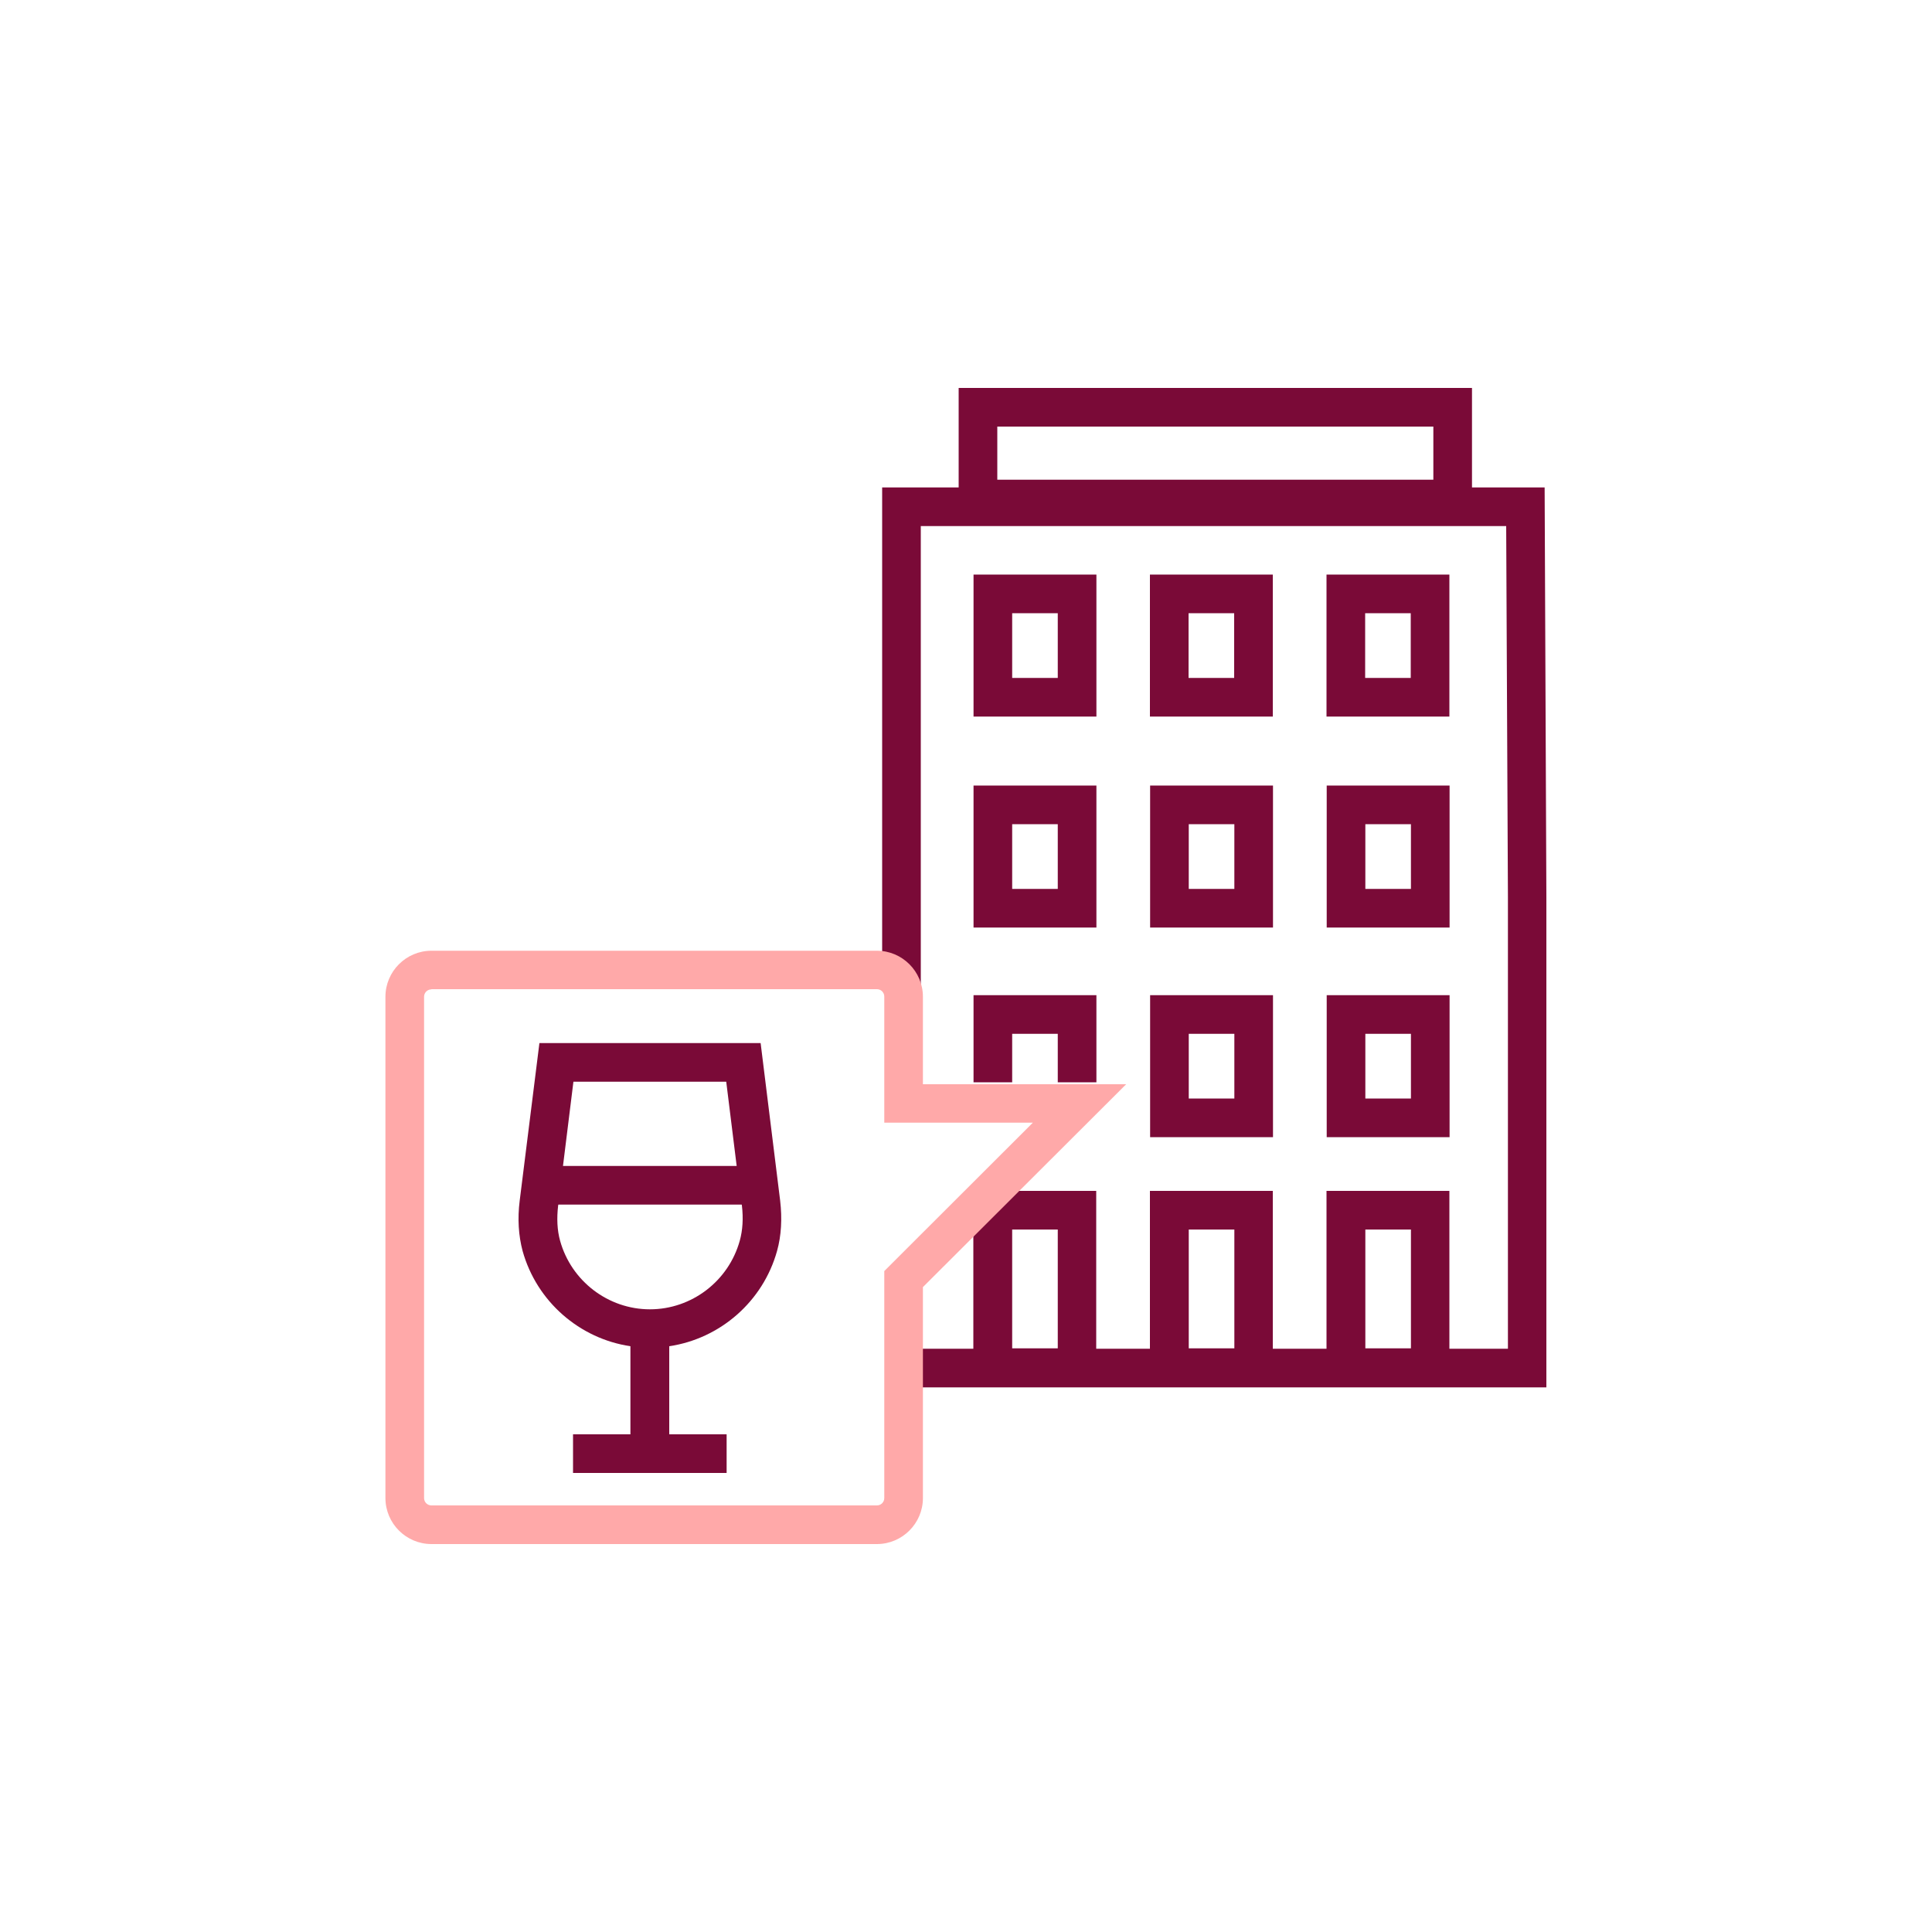 <?xml version="1.0" encoding="utf-8"?>
<!-- Generator: Adobe Illustrator 27.0.0, SVG Export Plug-In . SVG Version: 6.00 Build 0)  -->
<svg version="1.1" id="Layer_1" xmlns="http://www.w3.org/2000/svg" xmlns:xlink="http://www.w3.org/1999/xlink" x="0px" y="0px"
	 viewBox="0 0 100 100" style="enable-background:new 0 0 100 100;" xml:space="preserve">
<style type="text/css">
	.st0{fill:#610526;}
	.st1{fill:#7A0A37;}
	.st2{fill:#FFA9A9;}
</style>
<g>
	<path class="st1" d="M40.38,62.14l-1.01-8.15H27.92l-1.02,8.15c-0.12,0.94-0.06,1.82,0.15,2.61c0.73,2.62,2.95,4.54,5.58,4.93v4.56
		h-2.97v2h7.95v-2h-2.97v-4.56c2.63-0.39,4.85-2.31,5.58-4.93C40.44,63.96,40.49,63.08,40.38,62.14z M37.59,55.99l0.54,4.36h-8.99
		l0.54-4.36H37.59z M38.29,64.22c-0.58,2.09-2.49,3.55-4.65,3.55s-4.07-1.46-4.65-3.55c-0.15-0.54-0.18-1.15-0.1-1.83l0.01-0.04
		h9.49l0.01,0.04C38.48,63.07,38.44,63.68,38.29,64.22z"/>
	<g>
		<path class="st1" d="M79.95,25.23h-3.76v-5.15H49.62v5.15h-3.96v25.82h2V27.23h30.3l0.09,19.21v23.37h-3.03v-8.17h-6.36v8.17
			h-2.78v-8.17h-6.36v8.17h-2.78v-8.17h-6.36v8.17h-3.73v2h33.39V46.44L79.95,25.23z M51.62,22.08h22.57v2.75H51.62V22.08z
			 M70.67,63.64h2.36v6.15h-2.36V63.64z M61.53,63.64h2.36v6.15h-2.36V63.64z M52.39,63.64h2.36v6.15h-2.36V63.64z"/>
		<path class="st1" d="M56.75,29.74h-6.36v7.35h6.36V29.74z M54.75,35.09h-2.36v-3.35h2.36V35.09z"/>
		<path class="st1" d="M65.88,29.74h-6.36v7.35h6.36V29.74z M63.88,35.09h-2.36v-3.35h2.36V35.09z"/>
		<path class="st1" d="M75.02,29.74h-6.36v7.35h6.36V29.74z M73.02,35.09h-2.36v-3.35h2.36V35.09z"/>
		<path class="st1" d="M50.39,48.01h6.36v-7.35h-6.36V48.01z M52.39,42.66h2.36v3.35h-2.36V42.66z"/>
		<path class="st1" d="M59.53,48.01h6.36v-7.35h-6.36V48.01z M61.53,42.66h2.36v3.35h-2.36V42.66z"/>
		<path class="st1" d="M68.67,48.01h6.36v-7.35h-6.36V48.01z M70.67,42.66h2.36v3.35h-2.36V42.66z"/>
		<polygon class="st1" points="50.39,56.02 52.39,56.02 52.39,53.51 54.75,53.51 54.75,56.02 56.75,56.02 56.75,51.51 50.39,51.51 
					"/>
		<path class="st1" d="M59.53,58.86h6.36v-7.35h-6.36V58.86z M61.53,53.51h2.36v3.35h-2.36V53.51z"/>
		<path class="st1" d="M68.67,58.86h6.36v-7.35h-6.36V58.86z M70.67,53.51h2.36v3.35h-2.36V53.51z"/>
	</g>
	<g>
		<path class="st2" d="M45.39,79.92H22.33c-1.31,0-2.38-1.07-2.38-2.38V51.59c0-1.31,1.07-2.38,2.38-2.38h23.06
			c1.31,0,2.38,1.07,2.38,2.38v4.53h10.52L47.77,66.62v10.92C47.77,78.85,46.7,79.92,45.39,79.92z M22.33,51.21
			c-0.21,0-0.38,0.17-0.38,0.38v25.95c0,0.21,0.17,0.38,0.38,0.38h23.06c0.21,0,0.38-0.17,0.38-0.38V65.79l7.69-7.68h-7.69v-6.53
			c0-0.21-0.17-0.38-0.38-0.38H22.33z"/>
	</g>
</g>
</svg>
